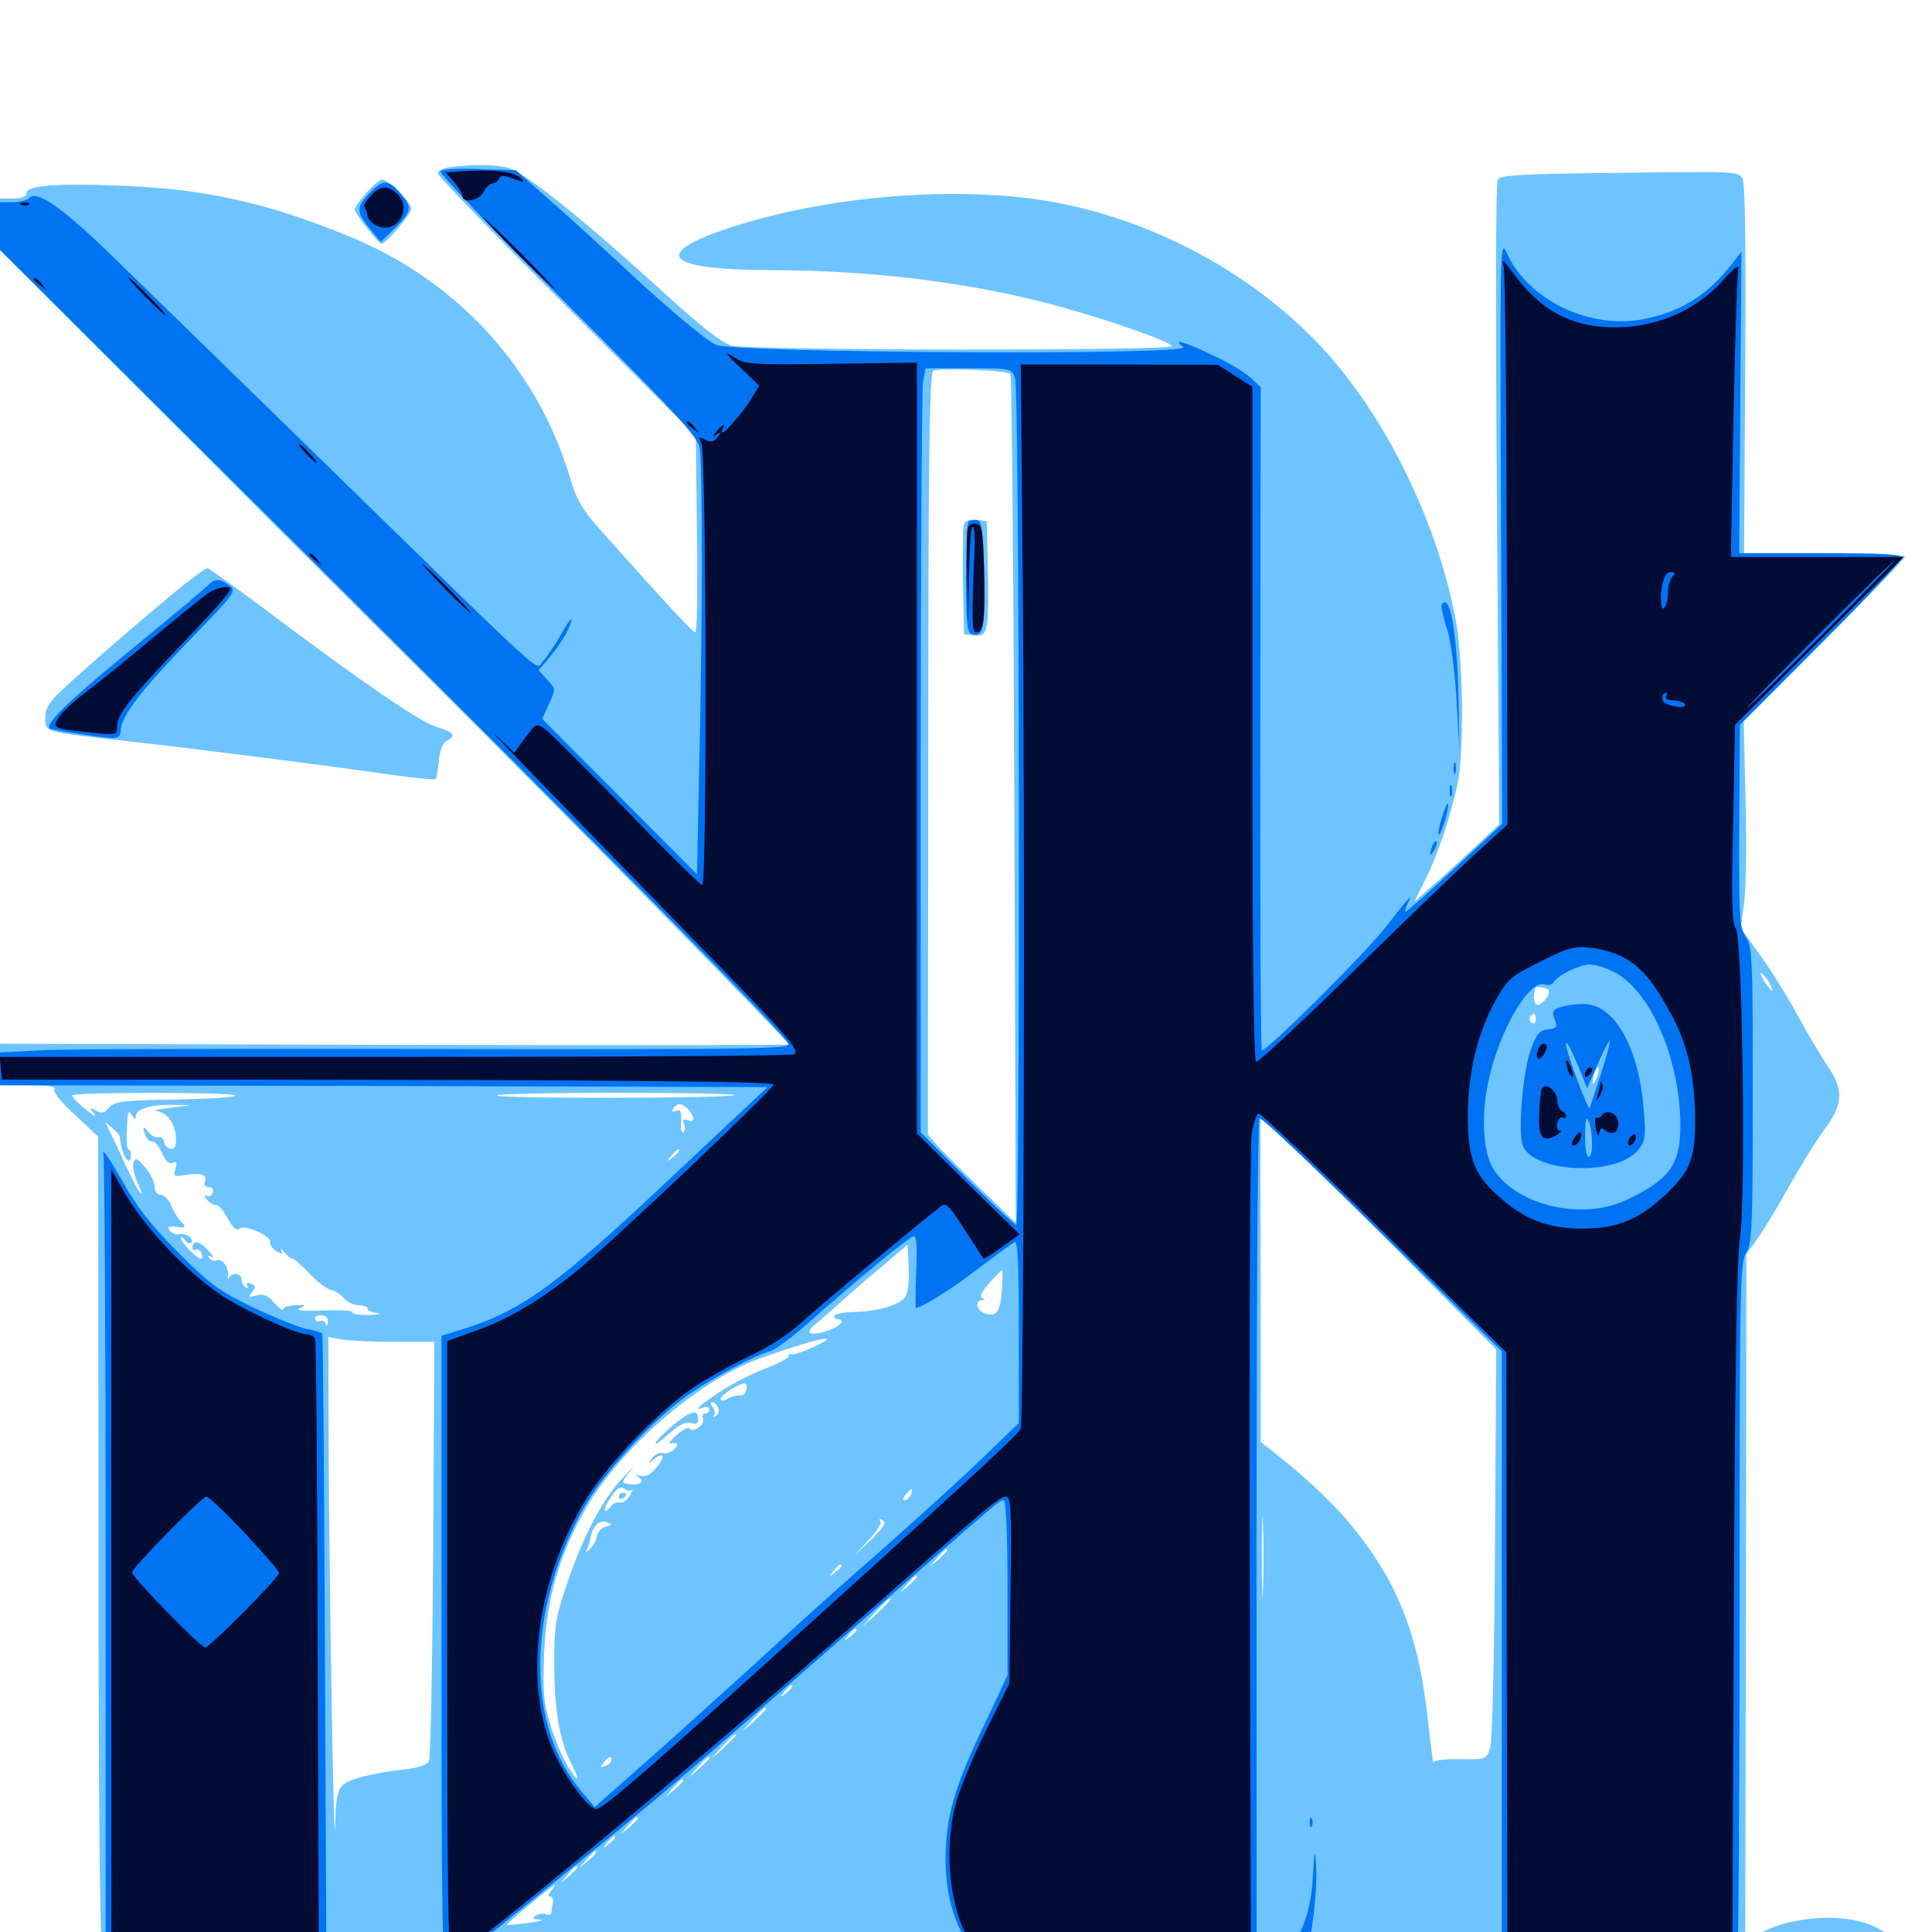 <svg xmlns="http://www.w3.org/2000/svg" viewBox="0 -1000 1000 1000">
	<path fill="#6dc4ff" d="M233.008 -913.477C229.492 -913.086 226.562 -911.523 226.562 -910.352C226.562 -908.984 256.641 -877.93 293.359 -841.211L360.156 -774.414L360.742 -723.438C361.133 -695.508 360.742 -672.656 359.961 -672.656C358.594 -672.656 343.75 -688.672 310.156 -726.367C301.172 -736.523 298.242 -741.602 294.922 -753.125C277.93 -809.766 236.328 -855.078 180.078 -877.93C137.305 -895.312 105.859 -902.344 61.523 -903.906C28.516 -905.273 13.672 -903.906 13.672 -900C13.672 -898.242 11.328 -897.266 6.836 -897.266H0V-883.984V-870.508L70.117 -800.391C108.594 -761.914 177.148 -693.359 222.656 -648.242C294.727 -576.562 408.203 -460.938 408.203 -459.375C408.203 -458.984 316.406 -458.984 204.102 -459.18L0 -459.766V-449.023V-438.281H14.844C25.195 -438.281 29.102 -437.695 28.125 -436.133C27.344 -434.766 31.836 -429.297 38.867 -422.852L50.781 -411.719L50.977 -220.312C50.977 -47.266 51.758 14.453 53.516 16.211C53.711 16.602 258.398 16.797 508.008 16.797C757.617 16.797 966.211 17.383 971.289 18.164L980.664 19.336L976.953 23.438C970.508 30.469 968.555 35.938 969.922 43.164C971.68 52.539 975.195 51.953 973.828 42.578C972.656 36.328 973.438 34.18 979.492 26.758C983.203 22.07 986.328 16.211 986.328 13.867C986.328 8.203 979.688 1.367 968.945 -3.32C952.344 -10.742 921.094 -7.422 907.812 2.93L903.32 6.641L903.711 -172.07L903.906 -350.781L909.766 -358.984C912.891 -363.281 920.117 -375.391 925.781 -385.547C931.445 -395.703 939.648 -408.984 943.945 -414.844C954.102 -428.32 954.492 -435.547 946.094 -448.047C942.773 -452.93 935.742 -464.648 930.664 -474.023C925.586 -483.594 916.797 -497.656 911.133 -505.469L900.977 -519.727L902.734 -532.227C903.711 -539.062 904.102 -563.086 903.516 -585.742L902.539 -626.758L943.945 -668.164C966.797 -691.016 985.742 -710.742 985.938 -711.719C986.328 -712.891 971.484 -713.672 944.727 -713.672H902.734L903.32 -808.789C903.711 -870.312 903.32 -905.273 901.953 -907.617C900 -911.328 897.266 -911.328 838.477 -910.547C787.305 -909.961 776.758 -909.375 775.195 -907.031C774.219 -905.273 774.023 -840.234 774.805 -738.672L775.977 -573.242L761.523 -559.766C753.516 -552.344 743.75 -543.359 739.453 -539.844L732.031 -533.203L737.695 -544.727C744.336 -557.812 750.391 -576.172 754.297 -593.555C758.008 -610.938 757.422 -659.961 753.125 -681.055C742.969 -733.008 714.844 -788.672 681.25 -823.242C647.461 -858.203 600 -884.18 550.781 -894.336C502.734 -904.492 431.641 -899.609 379.297 -882.617C336.328 -868.75 343.555 -860.352 398.828 -860.156C452.148 -860.156 504.102 -853.516 547.461 -841.602C574.609 -834.18 604.883 -823.438 606.641 -820.898C608.203 -818.359 387.695 -818.555 378.711 -821.094C373.828 -822.461 363.477 -830.469 346.289 -846.094C301.953 -886.523 272.266 -910.352 263.086 -913.086C257.031 -914.844 245.312 -915.039 233.008 -913.477ZM523.047 -806.445C523.633 -805.859 524.609 -706.641 525 -586.133L525.781 -366.992L508.594 -383.594C499.219 -392.773 488.867 -402.93 485.742 -406.445L480.273 -412.695L480.469 -609.57C480.469 -761.914 481.055 -806.641 483.008 -808.008C485.352 -809.766 521.289 -808.398 523.047 -806.445ZM916.016 -490.82C918.945 -485.352 916.992 -486.328 913.086 -492.188C911.328 -495.117 910.742 -496.68 911.914 -496.094C913.086 -495.312 915.039 -492.969 916.016 -490.82ZM801.562 -487.5C802.93 -485.352 797.461 -478.711 795.312 -480.078C793.75 -481.055 793.555 -484.375 794.727 -488.672C795.117 -489.648 800.586 -488.867 801.562 -487.5ZM794.922 -472.266C794.922 -470.703 793.945 -469.922 792.969 -470.508C791.797 -471.289 791.406 -472.656 791.992 -473.633C793.75 -476.367 794.922 -475.781 794.922 -472.266ZM826.367 -441.992C825.391 -439.453 824.414 -438.281 824.414 -439.648C824.219 -442.578 826.367 -448.438 827.344 -447.461C827.93 -447.07 827.344 -444.531 826.367 -441.992ZM38.477 -437.109C39.258 -437.695 38.086 -438.281 35.938 -438.086C33.789 -438.086 33.203 -437.5 34.766 -436.914C36.133 -436.328 37.891 -436.523 38.477 -437.109ZM121.68 -433.008C122.266 -432.031 108.398 -431.25 91.016 -430.859C63.281 -430.469 59.18 -429.883 56.445 -426.758C54.102 -423.828 52.734 -423.438 49.609 -425.195C46.094 -427.148 46.094 -426.953 48.828 -423.438C50.391 -421.484 48.438 -422.461 44.531 -425.586C40.625 -428.906 37.305 -432.031 37.305 -433.008C37.109 -434.766 120.508 -434.766 121.68 -433.008ZM380.273 -433.203C378.516 -431.445 256.055 -431.25 257.227 -433.008C257.617 -433.789 285.742 -434.375 319.727 -434.375C353.711 -434.375 381.055 -433.789 380.273 -433.203ZM87.891 -426.562C82.031 -425.781 78.711 -425.195 80.664 -425C86.328 -424.414 90.43 -418.945 91.016 -411.719C91.211 -406.25 90.625 -405.078 88.086 -405.469C86.328 -405.859 84.961 -407.422 84.961 -408.984C84.766 -410.547 83.594 -411.719 82.031 -411.328C80.469 -410.938 78.125 -412.305 76.758 -414.062C74.023 -417.773 73.438 -416.992 75.391 -412.109C75.977 -410.352 77.734 -408.984 79.102 -408.984C80.469 -408.984 82.617 -406.25 83.984 -402.93C85.547 -399.219 87.5 -397.461 89.258 -398.047C91.406 -399.023 91.797 -398.242 90.82 -394.922C89.453 -391.211 90.039 -390.82 95.898 -391.797C104.297 -393.164 107.422 -391.992 106.055 -388.281C105.469 -386.719 106.25 -385.547 108.203 -385.547C109.961 -385.547 110.742 -384.375 110.156 -382.617C109.375 -381.055 108.008 -380.273 106.641 -381.055C105.469 -381.836 105.664 -380.859 107.031 -379.102C108.594 -377.344 110.742 -376.172 111.719 -376.367C112.891 -376.562 115.625 -373.438 117.773 -369.531C120.508 -364.453 122.461 -362.695 124.023 -364.062C126.758 -366.406 140.82 -360.156 139.844 -357.031C139.453 -355.859 140.82 -353.906 142.969 -352.539C146.094 -350.586 146.68 -350.586 145.508 -352.734C144.922 -354.102 145.508 -353.711 147.07 -351.953C148.633 -350 150.586 -348.438 151.562 -348.438C152.344 -348.438 156.25 -344.922 160.156 -340.82C164.258 -336.523 169.141 -332.812 171.094 -332.422C173.047 -332.031 176.172 -330.273 177.734 -328.32C179.492 -326.172 183.008 -324.414 185.938 -324.414C188.672 -324.219 190.625 -323.438 190.234 -322.656C189.844 -321.875 191.797 -320.898 194.727 -320.508C198.047 -320.117 196.68 -319.531 190.82 -319.336C185.547 -319.336 181.836 -319.922 182.422 -320.703C183.008 -321.68 176.172 -322.07 167.383 -321.68C156.25 -321.289 152.539 -321.68 155.273 -322.852C158.594 -324.414 158.203 -324.805 152.93 -324.414C149.414 -324.219 146.484 -323.438 146.484 -322.266C146.484 -321.289 144.531 -322.852 141.992 -325.586C138.672 -329.492 136.523 -330.469 132.812 -329.492C128.516 -328.32 128.32 -328.711 130.469 -331.25C132.422 -333.789 132.422 -334.57 129.883 -335.547C127.734 -336.328 127.148 -335.938 128.125 -334.375C128.906 -333.008 128.711 -332.812 127.344 -333.594C125.977 -334.375 125 -336.328 125 -337.891C125 -341.016 119.922 -341.602 118.555 -338.672C117.969 -337.5 117.773 -337.695 117.969 -339.062C118.945 -343.164 115.234 -348.828 112.305 -347.656C110.742 -347.07 108.984 -347.656 108.203 -348.828C107.227 -350.195 107.812 -350.391 109.57 -349.414C111.133 -348.438 110.156 -350.195 107.617 -352.93C103.125 -357.812 99.609 -358.398 99.609 -354.102C99.609 -352.93 100.391 -352.539 101.367 -353.125C102.344 -353.711 103.516 -352.93 104.297 -351.367C104.883 -349.805 104.688 -348.438 104.102 -348.438C101.953 -348.438 93.75 -356.836 93.75 -358.984C93.75 -360.156 94.531 -359.766 95.703 -358.203C96.68 -356.641 98.047 -356.055 99.023 -356.836C100.781 -358.789 95.508 -362.305 92.383 -361.133C91.211 -360.742 89.258 -361.523 88.086 -362.891C86.328 -364.844 86.914 -365.43 90.82 -365.039C96.484 -364.258 96.68 -364.648 93.164 -368.359C91.797 -369.727 89.648 -373.242 88.477 -376.367C87.109 -379.297 84.766 -381.641 83.008 -381.641C81.25 -381.641 80.078 -383.398 80.078 -385.742C80.078 -388.086 77.93 -392.383 75.195 -395.703C71.094 -400.586 70.117 -400.977 69.141 -398.242C68.359 -396.484 69.336 -391.992 71.094 -388.086C72.852 -384.375 73.633 -381.836 72.852 -382.227C71.875 -382.812 68.359 -389.648 64.648 -397.656C61.133 -405.469 57.227 -413.672 56.055 -415.82C54.102 -419.727 54.297 -419.727 58.203 -416.016C60.547 -414.062 62.305 -411.914 62.109 -411.133C61.914 -410.547 62.5 -407.617 63.281 -404.688C65.039 -398.828 67.773 -397.266 67.773 -402.148C67.773 -403.711 67.188 -405.078 66.602 -405.078C65.82 -405.078 65.43 -408.789 65.625 -413.477C66.016 -425.391 66.211 -425.977 68.359 -422.656C69.727 -420.508 70.312 -420.508 70.312 -422.266C70.312 -425.977 77.734 -428.32 88.867 -428.125L98.633 -427.93ZM289.062 -426.562C285.352 -429.102 283.203 -429.102 283.203 -426.562C283.203 -425.586 285.156 -424.609 287.695 -424.609C291.211 -424.609 291.406 -425 289.062 -426.562ZM356.055 -425.977C359.766 -422.07 359.766 -418.75 356.055 -420.117C353.711 -421.094 353.125 -420.508 354.102 -418.164C354.688 -416.406 354.492 -414.453 353.711 -413.867C352.734 -413.477 352.148 -416.016 352.539 -419.531C352.734 -424.805 352.344 -425.977 350 -425C348.047 -424.414 347.461 -424.805 348.438 -426.172C350.195 -429.297 353.32 -429.102 356.055 -425.977ZM308.008 -425.391C308.789 -425.977 307.617 -426.562 305.469 -426.367C303.32 -426.367 302.734 -425.781 304.297 -425.195C305.664 -424.609 307.422 -424.805 308.008 -425.391ZM720.703 -355.469L774.414 -301.562L773.828 -201.367C773.438 -142.383 772.461 -98.828 771.289 -95.312C769.336 -89.258 769.336 -89.258 755.859 -89.453C748.047 -89.648 741.992 -88.867 741.992 -87.695C741.797 -86.719 740.625 -95.898 739.258 -108.203C734.18 -155.469 722.852 -183.203 696.094 -214.453C689.453 -222.07 676.953 -233.984 668.359 -241.016L652.539 -253.711V-337.305L652.344 -421.094L659.766 -415.039C663.672 -411.914 691.211 -384.961 720.703 -355.469ZM351.562 -404.297C351.562 -403.906 350 -402.344 348.242 -400.977C345.117 -398.438 344.922 -398.633 347.461 -401.758C350 -404.883 351.562 -405.859 351.562 -404.297ZM85.938 -378.516C85.938 -378.711 84.57 -379.102 83.008 -379.102C81.445 -379.102 80.664 -378.32 81.25 -377.344C82.227 -375.977 85.938 -376.953 85.938 -378.516ZM468.945 -329.297C466.602 -324.805 455.273 -321.289 441.797 -320.898C436.133 -320.703 431.641 -319.727 431.641 -318.75C431.641 -317.969 432.617 -317.188 433.594 -317.188C438.086 -317.188 434.961 -313.477 428.711 -311.328C419.336 -308.203 416.016 -309.766 421.875 -314.453C424.414 -316.406 430.469 -321.875 435.352 -326.172C440.234 -330.664 450 -339.062 457.031 -344.922L469.727 -355.664L470.312 -344.336C470.703 -338.086 469.922 -331.25 468.945 -329.297ZM518.555 -332.617C517.969 -321.289 515.82 -318.164 509.961 -320.117C505.469 -321.484 504.297 -326.758 508.398 -327.148C510.156 -327.148 510.156 -327.539 508.398 -328.125C506.836 -328.906 508.203 -331.445 512.109 -335.938C515.43 -339.648 518.359 -342.578 518.75 -342.578C518.945 -342.578 518.945 -338.086 518.555 -332.617ZM271.484 -339.648C271.484 -341.797 267.969 -340.43 265.43 -337.305C262.891 -334.375 263.086 -334.375 267.188 -336.523C269.531 -337.695 271.484 -339.258 271.484 -339.648ZM218.75 -319.141C218.75 -320.312 217.383 -321.094 215.82 -321.094C214.258 -321.094 212.891 -320.312 212.891 -319.141C212.891 -318.164 214.258 -317.188 215.82 -317.188C217.383 -317.188 218.75 -318.164 218.75 -319.141ZM169.727 -315.82C169.727 -313.672 169.141 -313.281 168.555 -314.844C168.164 -316.016 166.797 -316.797 166.016 -316.211C165.039 -315.625 163.867 -316.016 163.086 -317.188C162.5 -318.164 163.672 -319.141 165.82 -319.141C168.555 -319.141 169.922 -317.969 169.727 -315.82ZM204.688 -305.469H224.805L224.219 -198.633C223.828 -139.648 222.852 -90.234 222.07 -88.477C220.898 -86.328 216.602 -84.961 208.203 -83.984C201.367 -83.398 191.406 -81.445 185.938 -79.883C174.805 -76.562 174.023 -75.195 173.438 -54.492C172.852 -35.156 170.508 -175.586 170.117 -247.656L169.922 -308.008L177.344 -306.641C181.25 -306.055 193.555 -305.469 204.688 -305.469ZM420.898 -302.734C415.625 -300.195 410.547 -298.633 409.766 -299.023C408.789 -299.414 408.203 -299.023 408.203 -298.047C408.203 -297.07 402.93 -294.141 396.484 -291.797C390.039 -289.453 379.492 -283.984 373.047 -279.883C361.523 -272.266 358.398 -269.336 364.258 -271.484C365.82 -272.266 367.188 -271.68 367.188 -270.508C367.188 -269.336 366.211 -268.359 365.039 -268.359C363.867 -268.359 363.281 -267.188 363.867 -265.82C364.453 -264.453 363.281 -262.109 361.328 -260.938C359.18 -259.57 357.422 -259.57 357.031 -260.547C356.641 -261.523 353.906 -260.352 350.586 -257.617C347.461 -254.883 345.703 -252.734 346.68 -252.93C350.977 -253.516 351.758 -252.539 348.828 -249.805C347.266 -248.242 344.727 -247.266 343.164 -247.852C341.797 -248.438 339.258 -247.461 337.695 -245.508C335.156 -242.383 335.352 -242.188 338.477 -244.727C343.75 -248.828 344.531 -245.898 339.648 -240.234C336.719 -236.719 333.984 -235.352 331.25 -236.133C328.906 -236.719 328.32 -236.523 329.688 -235.938C333.789 -233.984 332.227 -231.25 327.148 -231.641C321.094 -232.227 321.094 -232.617 326.758 -239.062C329.102 -241.992 327.148 -240.039 322.266 -234.961C311.719 -223.828 301.172 -203.711 292.969 -178.711C287.5 -162.305 286.719 -158.008 286.914 -137.5C286.914 -114.453 289.844 -98.438 295.703 -87.109C300.586 -77.734 299.414 -76.953 293.945 -85.742C291.211 -90.039 287.305 -99.609 284.961 -106.836C281.445 -118.359 280.859 -123.438 281.641 -143.945C282.812 -172.656 289.648 -195.898 303.906 -220.312C321.875 -250.977 361.133 -284.766 391.797 -296.289C420.508 -306.836 439.062 -310.938 420.898 -302.734ZM386.328 -280.664C385.938 -278.711 384.375 -277.344 383.203 -277.734C381.836 -277.93 378.906 -277.344 376.953 -276.172C374.414 -274.805 373.047 -274.805 373.047 -275.977C373.047 -277.93 382.227 -283.789 385.352 -283.984C386.328 -283.984 386.719 -282.422 386.328 -280.664ZM371.68 -271.289C372.461 -269.727 371.875 -267.969 370.508 -267.188C369.141 -266.406 368.75 -266.406 369.531 -267.383C370.312 -268.164 370.117 -270.117 368.945 -271.68C367.578 -273.242 367.383 -274.219 368.75 -274.219C369.727 -274.219 371.094 -272.852 371.68 -271.289ZM327.148 -228.906C327.93 -229.688 327.344 -228.32 325.977 -225.781C324.414 -223.438 322.266 -221.875 320.898 -222.266C319.727 -222.852 317.578 -221.875 316.211 -220.312C311.914 -215.039 311.914 -219.141 316.406 -225.391C319.531 -229.883 321.289 -230.859 323.047 -229.492C324.414 -228.32 326.172 -228.125 327.148 -228.906ZM471.484 -226.367C470.703 -224.805 469.336 -223.438 468.359 -223.438C467.188 -223.438 467.383 -224.609 468.75 -226.367C470.117 -227.93 471.484 -229.297 471.875 -229.297C472.266 -229.297 472.07 -227.93 471.484 -226.367ZM653.711 -177.148C653.516 -167.578 653.125 -175.391 653.125 -194.141C653.125 -212.891 653.516 -220.703 653.711 -211.328C654.102 -201.758 654.102 -186.523 653.711 -177.148ZM313.477 -209.766C311.328 -209.18 309.375 -207.031 308.984 -204.883C308.594 -202.734 306.836 -199.609 305.273 -198.047C303.516 -196.484 302.734 -196.289 303.516 -197.461C304.297 -198.828 305.273 -201.758 305.664 -204.102C306.836 -210.156 310.352 -213.672 314.062 -212.109C316.992 -211.133 316.992 -210.742 313.477 -209.766ZM457.812 -212.109C458.398 -211.133 455.078 -207.031 450.586 -202.734L442.383 -195.117L449.805 -203.125C453.711 -207.422 456.445 -211.523 455.859 -212.305C455.078 -213.086 454.883 -213.672 455.664 -213.672C456.25 -213.672 457.227 -212.891 457.812 -212.109ZM490.234 -197.461C490.234 -197.07 488.281 -195.117 485.938 -192.969L481.445 -189.258L485.156 -193.75C488.672 -197.852 490.234 -199.023 490.234 -197.461ZM435.547 -189.453C435.547 -189.062 433.984 -187.5 432.227 -186.133C429.102 -183.594 428.906 -183.789 431.445 -186.914C433.984 -190.039 435.547 -191.016 435.547 -189.453ZM474.609 -183.789C474.609 -183.398 472.656 -181.445 470.312 -179.297L465.82 -175.586L469.531 -180.078C473.047 -184.18 474.609 -185.352 474.609 -183.789ZM460.938 -172.07C460.938 -171.68 457.617 -168.359 453.711 -164.648L446.289 -158.008L452.93 -165.43C459.375 -172.07 460.938 -173.633 460.938 -172.07ZM443.359 -156.25C443.359 -155.859 441.797 -154.297 440.039 -152.93C436.914 -150.391 436.719 -150.586 439.258 -153.711C441.797 -156.836 443.359 -157.812 443.359 -156.25ZM410.156 -126.953C410.156 -126.562 408.594 -125 406.836 -123.633C403.711 -121.094 403.516 -121.289 406.055 -124.414C408.594 -127.539 410.156 -128.516 410.156 -126.953ZM396.484 -115.43C396.484 -115.039 393.555 -112.305 390.234 -108.984L383.789 -103.32L389.453 -109.766C394.922 -115.625 396.484 -116.992 396.484 -115.43ZM380.859 -101.758C380.859 -101.367 377.93 -98.633 374.609 -95.312L368.164 -89.648L373.828 -96.094C379.297 -101.953 380.859 -103.32 380.859 -101.758ZM316.406 -88.867C316.406 -87.891 315.039 -86.523 313.281 -85.938C310.547 -84.961 310.352 -85.156 312.5 -87.695C315.234 -91.016 316.406 -91.406 316.406 -88.867ZM367.188 -90.039C367.188 -89.648 364.844 -87.305 361.914 -84.57L356.445 -79.883L361.133 -85.352C365.625 -90.234 367.188 -91.602 367.188 -90.039ZM306.836 -79.297C308.398 -79.883 307.422 -80.664 304.883 -81.445C301.562 -82.227 300.781 -82.031 302.344 -80.469C303.32 -79.492 305.469 -78.906 306.836 -79.297ZM353.516 -78.32C353.516 -77.93 351.562 -75.977 349.219 -73.828L344.727 -70.117L348.438 -74.609C351.953 -78.711 353.516 -79.883 353.516 -78.32ZM330.078 -58.789C330.078 -58.398 328.125 -56.445 325.781 -54.297L321.289 -50.586L325 -55.078C328.516 -59.18 330.078 -60.352 330.078 -58.789ZM318.359 -48.828C318.359 -48.438 316.797 -46.875 315.039 -45.508C311.914 -42.969 311.719 -43.164 314.258 -46.289C316.797 -49.414 318.359 -50.391 318.359 -48.828ZM308.594 -41.211C308.594 -40.82 306.641 -38.867 304.297 -36.719L299.805 -33.008L303.516 -37.5C307.031 -41.602 308.594 -42.773 308.594 -41.211ZM298.828 -33.398C298.828 -33.008 296.875 -31.055 294.531 -28.906L290.039 -25.195L293.75 -29.688C297.266 -33.789 298.828 -34.961 298.828 -33.398ZM285.156 -21.289C283.789 -19.531 283.594 -18.359 284.766 -18.359C285.938 -18.359 286.523 -16.797 286.133 -15.039C285.742 -13.086 285.352 -10.742 285.352 -9.766C285.156 -8.984 283.984 -8.594 282.617 -9.18C281.055 -9.766 278.711 -9.375 277.148 -8.398C275.195 -7.227 275.586 -6.641 279.297 -6.445C282.031 -6.25 279.297 -5.469 273.438 -4.688C267.578 -3.906 262.5 -3.516 262.305 -3.711C261.719 -4.102 285.742 -24.023 286.914 -24.219C287.305 -24.219 286.523 -22.852 285.156 -21.289ZM499.023 -728.906C498.438 -727.344 498.242 -713.867 498.438 -699.023L499.023 -671.68L504.297 -671.094C511.328 -670.312 511.914 -673.242 511.328 -704.883L510.742 -730.273L505.273 -730.859C502.148 -731.25 499.609 -730.469 499.023 -728.906ZM350.195 -263.867C345.898 -260.352 341.016 -255.859 339.648 -253.711C338.477 -251.562 341.016 -253.125 345.508 -257.227C351.367 -262.5 354.883 -264.258 357.617 -263.477C360.156 -262.695 361.328 -263.086 361.328 -265.234C361.328 -270.508 358.398 -270.117 350.195 -263.867ZM320.312 -225.195C320.312 -226.367 321.289 -227.344 322.266 -227.344C323.438 -227.344 324.219 -226.953 324.219 -226.562C324.219 -225.977 323.438 -225 322.266 -224.414C321.289 -223.828 320.312 -224.219 320.312 -225.195ZM189.648 -900.195C186.328 -896.289 183.594 -892.578 183.594 -891.602C183.594 -889.648 195.898 -873.828 197.461 -873.828C199.805 -873.828 212.891 -889.258 212.891 -891.992C212.891 -895.117 200.977 -907.031 197.852 -907.031C196.68 -907.031 192.969 -903.906 189.648 -900.195ZM94.336 -696.68C78.711 -683.984 41.797 -652.148 31.836 -642.578C25.391 -636.523 23.438 -633.203 23.438 -628.516C23.438 -620.898 22.07 -621.289 67.383 -616.211C105.469 -611.914 163.672 -604.492 200.977 -599.219C214.062 -597.266 225 -596.289 225.391 -596.68C225.977 -597.07 226.562 -601.367 227.148 -606.055C227.539 -611.328 229.102 -615.234 231.055 -616.406C236.328 -619.141 234.961 -621.094 226.172 -623.633C217.578 -626.172 187.891 -646.484 136.914 -684.766C121.484 -696.289 108.203 -705.859 107.422 -705.859C106.445 -705.859 100.781 -701.758 94.336 -696.68Z"/>
	<path fill="#0073f3" d="M227.93 -911.328C227.148 -910.352 256.836 -879.297 293.75 -842.383C349.805 -786.328 360.938 -774.023 362.109 -768.359C363.672 -759.961 363.672 -676.953 361.914 -602.734L360.742 -547.461L320.703 -587.695L280.664 -627.93L284.18 -635.742C287.695 -643.359 287.695 -643.359 283.203 -648.242L278.711 -653.125L282.617 -657.617C288.867 -664.648 294.336 -673.242 295.703 -678.516C296.484 -681.25 294.336 -678.516 291.016 -672.656C287.695 -666.797 283.203 -660.156 281.25 -658.008C276.562 -653.516 289.062 -642.188 174.805 -753.711C127.539 -799.805 76.172 -850 60.547 -865.039C32.422 -892.578 19.336 -901.758 15.039 -897.461C13.867 -896.289 9.961 -895.312 6.445 -895.312H0V-883.203L-0.195 -870.898L158.789 -712.695C316.406 -555.859 404.688 -466.211 408.008 -459.961C409.766 -457.031 396.68 -456.836 227.93 -457.031C127.734 -457.227 35.547 -457.031 23.047 -456.445L0 -455.273V-446.875V-438.281L198.633 -437.891L397.266 -437.305L350 -392.969C287.891 -334.375 270.508 -321.875 239.844 -312.109L228.516 -308.594V-145.898C228.516 0 228.906 16.797 231.641 16.797C233.203 16.797 240.039 12.305 246.68 6.836C253.32 1.367 274.219 -15.43 292.969 -30.664C337.891 -66.992 351.367 -78.32 434.57 -150.977C522.461 -227.93 517.383 -223.438 519.531 -223.438C520.703 -223.438 521.484 -205.859 521.484 -178.125V-132.812L508.984 -106.25C493.945 -74.805 489.648 -59.766 489.453 -38.867C489.258 -20.703 493.164 -6.055 501.758 7.617L507.812 16.797H579.102H650.391V-201.758C650.391 -322.07 650.977 -420.898 651.953 -421.289C652.734 -421.875 681.25 -394.922 715.43 -361.328L777.344 -300.586V-141.797V16.797H837.695C890.82 16.797 898.242 16.406 899.219 13.672C899.805 11.914 900.391 -69.727 900.391 -167.969C900.391 -334.766 900.586 -346.875 903.906 -351.758C906.836 -356.641 907.227 -364.062 907.227 -433.398C907.227 -504.102 907.031 -509.961 903.711 -514.844C900.391 -519.727 900 -524.609 900.195 -572.461L900.586 -624.805L942.383 -666.797C965.43 -689.844 984.375 -709.961 984.375 -711.328C984.375 -713.086 974.414 -713.672 942.188 -713.672H900.195L900.781 -791.797L901.367 -869.727L896.484 -863.477C884.375 -847.656 870.508 -838.867 851.367 -834.961C823.242 -829.102 790.82 -844.531 779.883 -869.141C776.367 -876.758 776.367 -872.852 776.953 -725.195L777.539 -573.633L753.125 -550.781C739.648 -538.281 728.125 -528.125 727.539 -528.125C726.953 -528.125 727.539 -530.078 728.711 -532.617C731.641 -538.086 729.492 -535.938 717.383 -520.312C706.445 -506.25 654.688 -454.883 653.125 -456.445C652.539 -457.031 652.148 -534.375 652.344 -628.516L652.539 -799.609L647.07 -804.688C644.141 -807.422 635.352 -812.695 627.539 -816.211C612.891 -823.242 605.859 -825.195 612.5 -820.312C618.164 -816.016 381.641 -817.188 370.703 -821.484C366.602 -823.047 350 -836.719 331.836 -853.32C314.453 -869.531 292.773 -889.258 283.594 -897.266L266.992 -911.914L247.852 -912.5C237.5 -912.891 228.516 -912.5 227.93 -911.328ZM525.391 -804.297C527.734 -798.438 528.125 -366.016 525.977 -366.016C525.195 -366.016 513.672 -376.758 500.586 -389.844L476.562 -413.867V-604.297C476.562 -708.984 477.148 -798.047 477.734 -802.148L479.102 -809.375H501.367C523.438 -809.375 523.633 -809.375 525.391 -804.297ZM836.914 -496.094C854.688 -485.547 868.75 -452.93 869.727 -420.312C870.312 -397.656 864.844 -389.648 841.406 -378.711C818.359 -367.969 783.984 -376.367 772.656 -395.508C767.578 -404.102 766.602 -422.656 770.312 -439.844C775.781 -466.406 791.602 -493.359 799.609 -490.43C801.172 -489.844 803.125 -490.234 803.906 -491.211C806.25 -495.312 817.578 -500.781 823.047 -500.781C826.172 -500.781 832.422 -498.633 836.914 -496.094ZM474.219 -341.602C473.828 -331.445 473.828 -323.047 474.023 -323.047C476.953 -323.047 492.578 -332.812 506.055 -343.164C515.039 -350 523.633 -356.25 525 -357.031C526.758 -358.203 527.344 -348.438 527.344 -310.938V-263.477L509.18 -245.898C499.219 -236.328 476.953 -216.016 459.961 -200.977C442.773 -185.938 418.164 -164.062 405.273 -152.148C392.383 -140.234 365.234 -115.625 344.922 -97.461L307.812 -64.648L301.367 -72.266C272.07 -106.055 272.461 -166.602 302.148 -219.531C312.891 -238.477 339.453 -266.992 358.398 -279.492C370.898 -287.891 390.43 -298.242 398.438 -300.586C401.172 -301.367 409.57 -307.422 416.992 -314.062C444.141 -338.086 470.898 -360.156 473.047 -360.156C474.414 -360.156 474.805 -354.102 474.219 -341.602ZM501.367 -730.078C500.586 -729.297 500 -716.211 500 -700.781C500 -679.492 500.586 -672.852 502.539 -672.07C508.984 -669.531 509.961 -673.633 509.375 -702.148C508.789 -725.586 508.203 -730.273 505.859 -730.859C504.102 -731.055 502.148 -730.859 501.367 -730.078ZM809.18 -479.102C803.516 -477.539 803.125 -476.758 804.688 -472.461C806.25 -468.359 805.859 -467.773 801.172 -467.188C796.875 -466.797 795.312 -464.844 792.383 -456.836C788.477 -446.484 785.742 -416.797 787.891 -408.008C791.797 -392.969 836.523 -390.625 848.047 -404.883C851.562 -409.375 851.953 -411.719 850.781 -425.391C848.633 -455.664 836.914 -478.125 822.266 -480.078C818.555 -480.664 812.695 -480.078 809.18 -479.102ZM828.906 -444.922C826.172 -436.523 823.438 -428.125 822.852 -426.562C822.266 -424.414 810.742 -455.078 810.547 -459.57C810.547 -462.109 813.281 -456.836 817.188 -447.461L821.484 -436.719L826.953 -449.219C830.078 -456.25 832.812 -461.523 833.203 -461.133C833.594 -460.742 831.641 -453.516 828.906 -444.922ZM824.023 -408.594C824.219 -404.492 823.438 -401.172 822.266 -401.172C821.094 -401.172 820.312 -406.055 820.508 -412.5C820.508 -420.508 821.094 -422.461 822.266 -419.727C823.242 -417.578 824.023 -412.5 824.023 -408.594ZM191.797 -900.586C184.18 -892.773 184.18 -890.43 191.406 -881.641L197.07 -874.805L203.125 -880.664C212.5 -889.648 213.477 -892.188 208.789 -898.047C201.562 -907.227 198.633 -907.617 191.797 -900.586ZM107.031 -696.484C105.273 -694.727 87.109 -679.492 66.797 -662.891C35.352 -637.109 23.047 -625.195 25.781 -622.852C26.758 -622.07 53.906 -617.969 58.398 -617.969C61.133 -617.969 62.5 -619.141 62.5 -621.875C62.5 -628.906 72.852 -642.578 98.047 -668.555C122.266 -693.555 122.656 -694.141 118.555 -697.07C113.281 -700.781 111.133 -700.586 107.031 -696.484ZM746.094 -685.938C746.094 -684.57 747.461 -679.102 749.219 -673.633C750.977 -668.164 753.125 -651.953 753.906 -637.5L755.469 -611.133L754.883 -639.453C754.297 -667.578 751.367 -688.281 747.852 -688.281C746.875 -688.281 746.094 -687.109 746.094 -685.938ZM752.344 -602.344C752.344 -599.609 752.734 -598.633 753.32 -600C753.711 -601.172 753.711 -603.516 753.32 -604.883C752.734 -606.055 752.344 -605.078 752.344 -602.344ZM750.391 -590.625C750.391 -587.891 750.781 -586.914 751.367 -588.281C751.758 -589.453 751.758 -591.797 751.367 -593.164C750.781 -594.336 750.391 -593.359 750.391 -590.625ZM746.289 -576.758C744.922 -572.461 744.141 -568.359 744.727 -567.969C745.117 -567.578 746.484 -570.703 747.852 -575.195C749.219 -579.492 750 -583.594 749.414 -583.984C749.023 -584.375 747.656 -581.25 746.289 -576.758ZM741.406 -562.305C739.648 -557.227 740.039 -556.055 742.383 -559.961C743.555 -561.914 744.141 -564.062 743.555 -564.453C743.164 -565.039 742.188 -564.062 741.406 -562.305ZM53.516 -403.125C54.102 -400.391 54.688 -305.078 54.688 -191.211V15.82L111.914 15.625L168.945 15.234L168.164 -146.484C167.773 -235.547 167.188 -308.984 166.797 -309.57C166.406 -310.352 162.695 -311.523 158.789 -312.109C154.688 -312.891 142.188 -317.969 131.055 -323.242C113.086 -332.031 108.789 -335.156 91.992 -351.953C77.734 -366.406 70.703 -375.391 62.891 -389.453C57.031 -399.609 52.93 -405.859 53.516 -403.125ZM677.93 -56.25C677.93 -54.102 678.516 -53.516 679.102 -55.078C679.688 -56.445 679.492 -58.203 678.906 -58.789C678.32 -59.57 677.734 -58.398 677.93 -56.25ZM679.492 -28.125C678.516 -11.719 674.609 -0.195 666.797 10.352C663.672 14.648 663.672 14.844 668.555 14.844C671.68 14.844 674.609 13.281 675.781 10.938C678.711 5.469 682.031 -21.289 681.25 -33.984C680.664 -43.555 680.469 -42.773 679.492 -28.125Z"/>
	<path fill="#020c35" d="M241.797 -911.523L230.664 -910.742L234.961 -905.859C237.305 -903.125 239.258 -900 239.258 -898.828C239.258 -894.531 247.656 -895.898 250.195 -900.586C251.562 -903.125 253.711 -905.078 255.078 -905.078C256.445 -905.078 257.812 -906.25 258.398 -907.617C258.984 -909.375 260.547 -909.375 265.625 -907.617C271.289 -905.469 271.875 -905.469 269.531 -907.812C266.016 -911.133 256.445 -912.305 241.797 -911.523ZM191.797 -898.633C189.453 -896.094 187.891 -893.555 188.672 -892.969C189.258 -892.188 190.039 -890.234 190.234 -888.086C190.625 -886.133 193.164 -883.789 195.898 -882.812C206.055 -879.102 213.477 -892.578 205.469 -899.805C200.586 -904.297 196.68 -903.906 191.797 -898.633ZM11.328 -893.945C9.766 -894.531 10.352 -895.117 12.5 -895.117C14.648 -895.312 15.82 -894.727 15.039 -894.141C14.453 -893.555 12.695 -893.359 11.328 -893.945ZM267.578 -868.945C277.734 -858.789 286.523 -850.391 287.109 -850.391C287.5 -850.391 279.688 -858.789 269.531 -868.945C259.375 -879.102 250.586 -887.5 250 -887.5C249.609 -887.5 257.422 -879.102 267.578 -868.945ZM778.32 -861.914C779.102 -859.18 779.688 -792.969 779.883 -715.039L780.273 -573.242L764.648 -558.984C756.055 -551.172 727.148 -523.438 700.586 -497.266C673.828 -471.094 651.172 -450 650.195 -450.391C648.828 -450.781 648.242 -509.961 648.242 -625.391V-799.805L639.258 -805.469L630.469 -811.133L579.297 -811.328H528.32L529.297 -705.469C530.664 -569.336 529.883 -264.453 528.32 -260.547C526.758 -257.422 509.961 -241.602 423.633 -163.672C344.141 -91.602 312.891 -64.258 308.984 -63.672C304.688 -63.086 291.602 -81.055 285.547 -95.703C271.289 -130.664 277.734 -181.25 302.148 -222.07C313.086 -240.82 340.625 -269.531 359.18 -282.031C366.016 -286.523 378.906 -293.75 387.891 -298.047C397.852 -302.734 408.594 -309.57 415.43 -316.016C424.609 -324.414 473.633 -365.234 486.719 -375.391C489.648 -377.734 491.016 -376.367 499.219 -363.672C504.297 -355.859 508.789 -349.023 508.984 -348.633C509.375 -348.242 513.672 -350.977 518.555 -354.492L527.734 -361.133L501.172 -387.109L474.609 -413.281V-612.891V-812.305L430.469 -811.719C393.164 -811.133 385.547 -811.523 381.641 -814.062C374.023 -819.141 374.805 -817.578 384.18 -808.789L392.969 -800.391L389.453 -794.531C384.961 -787.109 375.586 -776.172 374.023 -776.172C373.438 -776.172 373.438 -777.148 374.023 -778.125C375.977 -781.25 373.828 -780.273 370.898 -776.758C368.555 -773.828 368.555 -773.633 371.094 -775.195C373.633 -776.758 373.633 -776.367 371.289 -773.633C369.336 -771.094 367.969 -770.898 364.844 -772.461C361.523 -774.219 361.328 -774.023 363.086 -770.508C365.625 -765.82 366.016 -541.797 363.477 -541.797C362.695 -541.797 344.727 -559.375 324.023 -580.859C303.125 -602.344 284.18 -621.289 281.836 -622.852C277.539 -625.781 277.148 -625.391 271.875 -618.164L266.211 -610.352L257.617 -618.555C247.461 -628.125 277.539 -597.266 352.344 -520.508C407.031 -464.648 413.867 -456.836 411.328 -454.297C410.547 -453.516 317.578 -452.93 204.883 -452.93H-0.195L0.391 -447.07L0.977 -441.211H121.094C319.141 -441.016 400.391 -440.234 400.391 -438.672C400.391 -436.133 313.867 -354.297 297.852 -341.602C278.711 -326.367 263.086 -317.188 246.094 -311.133L231.445 -305.859V-144.727C231.445 -37.5 232.031 16.016 233.398 15.039C279.102 -19.727 370.117 -95.898 446.289 -163.086C511.523 -220.508 517.383 -225.391 520.703 -225.391C523.242 -225.391 523.633 -219.336 523.047 -177.148L522.461 -128.711L510.352 -104.297C503.711 -90.82 496.875 -74.219 494.922 -67.188C487.109 -38.477 492.969 -1.562 507.617 11.719C511.328 15.039 516.016 15.43 579.492 15.625L647.461 15.82L646.875 -193.164C646.484 -308.203 647.07 -407.031 647.852 -412.891C648.828 -418.75 650.391 -423.633 651.562 -423.633C652.734 -423.633 682.031 -395.898 716.602 -361.719L779.688 -300L779.883 -141.602L780.273 16.797L838.281 16.211L896.484 15.82L896.68 8.008C896.68 3.711 897.07 -77.539 897.461 -172.656C898.047 -291.016 899.023 -349.805 900.586 -359.18C903.711 -378.516 901.953 -515.234 898.438 -519.336C896.484 -521.68 896.094 -533.984 897.07 -573.633L898.047 -624.805L941.602 -668.164L985.352 -711.719H940.625H895.898L897.266 -784.57C898.047 -824.414 899.219 -858.984 899.805 -861.133C900.391 -863.477 897.07 -860.742 891.797 -854.883C875.586 -836.719 850.781 -827.93 825.586 -831.25C808.398 -833.594 795.117 -842.188 782.812 -859.18C777.93 -865.82 777.148 -866.211 778.32 -861.914ZM874.414 -712.5C875.195 -713.086 874.023 -713.672 871.875 -713.477C869.727 -713.477 869.141 -712.891 870.703 -712.305C872.07 -711.719 873.828 -711.914 874.414 -712.5ZM943.359 -671.68C922.461 -650.781 904.883 -633.594 904.297 -633.594C903.711 -633.594 920.508 -650.781 941.406 -671.68C962.305 -692.578 979.883 -709.766 980.469 -709.766C981.055 -709.766 964.258 -692.578 943.359 -671.68ZM865.625 -701.562C864.258 -700.195 863.281 -696.289 863.281 -692.969C863.281 -686.328 860.156 -681.836 859.766 -687.891C859.18 -696.289 861.523 -703.906 864.648 -703.906C867.188 -703.906 867.383 -703.32 865.625 -701.562ZM862.305 -639.453C861.719 -638.281 863.281 -637.5 866.016 -637.5C868.75 -637.5 871.484 -636.523 872.07 -635.547C873.633 -633.203 865.82 -633.789 861.719 -636.133C859.57 -637.695 860.156 -641.406 862.5 -641.406C863.086 -641.406 862.891 -640.625 862.305 -639.453ZM839.453 -504.883C848.828 -500.195 855.078 -492.969 864.062 -476.758C873.047 -460.938 876.953 -444.727 877.344 -423.242C877.734 -401.758 875.391 -394.531 863.672 -383.203C849.414 -369.141 837.5 -364.062 819.141 -364.062C800.977 -364.062 788.672 -368.945 775.391 -381.055C763.086 -391.992 759.766 -400.586 759.766 -422.461C759.766 -444.531 764.648 -465.234 774.219 -482.422C780.273 -493.164 781.836 -494.531 797.07 -502.148C811.133 -509.375 814.844 -510.352 822.656 -509.57C827.734 -509.18 835.156 -507.031 839.453 -504.883ZM796.094 -456.641C794.336 -452.344 796.68 -450.391 798.828 -453.906C801.172 -457.617 801.172 -459.766 799.023 -459.766C798.047 -459.766 796.68 -458.398 796.094 -456.641ZM810.742 -450C810.742 -448.438 811.523 -445.703 812.5 -444.141C814.844 -440.625 814.844 -443.75 812.5 -449.023C811.328 -451.562 810.742 -451.953 810.742 -450ZM821.68 -446.68C820.898 -446.094 820.312 -444.531 820.312 -443.359C820.312 -442.188 821.289 -442.383 822.656 -443.75C823.828 -444.922 824.414 -446.484 824.023 -447.07C823.438 -447.656 822.266 -447.461 821.68 -446.68ZM828.32 -438.867C828.125 -437.695 827.539 -434.961 826.953 -433.008C825.977 -429.688 825.977 -429.688 828.125 -433.008C829.297 -434.961 829.883 -437.5 829.297 -438.867C828.711 -440.625 828.32 -440.625 828.32 -438.867ZM798.047 -436.523C797.656 -435.938 796.875 -430.078 796.68 -423.633C796.094 -411.133 798.438 -408.203 806.055 -412.695C808.008 -413.867 808.594 -414.844 807.227 -414.844C806.055 -414.844 805.469 -416.602 806.055 -418.75C806.641 -420.898 807.812 -422.07 808.789 -421.484C809.766 -420.898 810.547 -421.289 810.547 -422.461C810.547 -423.438 809.57 -424.609 808.398 -425C807.227 -425.391 806.055 -428.125 806.055 -430.859C805.664 -435.742 800 -439.844 798.047 -436.523ZM829.102 -422.656C828.516 -421.484 827.148 -421.094 826.367 -421.484C825.586 -422.07 825.391 -419.727 825.977 -416.211C826.562 -412.305 827.148 -411.328 827.734 -413.477C828.32 -416.406 828.906 -416.602 831.25 -414.648C834.961 -411.719 838.477 -414.844 837.5 -419.922C836.719 -424.023 831.055 -425.977 829.102 -422.656ZM814.844 -410.938C813.281 -408.398 813.281 -407.031 814.453 -407.031C815.625 -407.031 816.992 -408.398 817.773 -409.961C819.531 -414.648 817.578 -415.234 814.844 -410.938ZM842.969 -409.961C842.383 -408.398 842.773 -407.031 843.555 -407.031C844.531 -407.031 845.703 -408.398 846.484 -409.961C847.07 -411.523 846.68 -412.891 845.898 -412.891C844.922 -412.891 843.75 -411.523 842.969 -409.961ZM17.578 -855.469C17.578 -855.078 19.141 -853.516 21.094 -852.148C24.023 -849.609 24.219 -849.805 21.68 -852.93C19.141 -856.055 17.578 -857.031 17.578 -855.469ZM75.195 -846.484C80.469 -841.211 85.156 -836.719 85.742 -836.719C86.328 -836.719 82.422 -841.211 77.148 -846.484C71.875 -851.953 67.188 -856.25 66.602 -856.25C66.016 -856.25 69.922 -851.953 75.195 -846.484ZM355.469 -781.25C355.469 -780.859 357.031 -779.297 358.984 -777.93C361.914 -775.391 362.109 -775.586 359.57 -778.711C357.031 -781.836 355.469 -782.812 355.469 -781.25ZM158.203 -765.43C160.742 -762.695 163.281 -760.547 163.672 -760.547C164.258 -760.547 162.695 -762.695 160.156 -765.43C157.617 -768.164 155.078 -770.312 154.688 -770.312C154.102 -770.312 155.664 -768.164 158.203 -765.43ZM500.977 -726.953C500.391 -725.391 500.195 -713.672 500.586 -700.781L501.172 -677.539L501.562 -702.539C501.758 -716.211 502.539 -727.344 503.516 -727.344C504.297 -727.344 504.688 -722.656 504.492 -717.188C502.93 -681.055 502.93 -672.656 505.273 -672.656C509.18 -672.656 509.961 -679.688 509.375 -704.883C508.789 -725.391 508.398 -728.32 505.273 -728.906C503.516 -729.297 501.562 -728.32 500.977 -726.953ZM160.156 -712.891C160.156 -712.5 161.719 -710.938 163.672 -709.57C166.602 -707.031 166.797 -707.227 164.258 -710.352C161.719 -713.477 160.156 -714.453 160.156 -712.891ZM230.469 -695.117C237.305 -688.086 243.555 -682.422 243.945 -682.422C244.531 -682.422 239.258 -688.086 232.422 -695.117C225.586 -702.148 219.336 -707.812 218.945 -707.812C218.359 -707.812 223.633 -702.148 230.469 -695.117ZM107.422 -692.773C104.688 -690.82 91.602 -680.273 78.32 -669.141C65.039 -658.008 49.609 -645.508 43.75 -641.211C38.086 -636.914 32.031 -631.25 30.469 -628.711C26.758 -623.047 27.539 -622.852 47.461 -620.703C60.156 -619.531 60.547 -619.531 60.547 -623.828C60.547 -629.883 66.406 -637.5 89.648 -661.914C110.547 -683.594 119.141 -693.359 119.141 -695.117C119.141 -697.266 111.914 -695.898 107.422 -692.773ZM57.617 -190.039V14.844H111.328H165.039L164.453 -144.727C164.258 -232.617 163.672 -305.664 163.086 -307.031C162.695 -308.203 160.742 -309.375 158.789 -309.375C153.125 -309.375 125 -322.461 113.867 -330.078C95.117 -342.969 73.828 -365.82 63.281 -384.766L57.617 -394.727ZM126.758 -206.445C136.523 -195.898 144.531 -186.719 144.531 -185.938C144.531 -183.594 108.594 -147.266 106.25 -147.266C103.711 -147.266 68.359 -183.594 68.359 -186.133C68.359 -188.477 104.492 -225.391 106.836 -225.391C108.008 -225.391 116.992 -216.797 126.758 -206.445Z"/>
</svg>